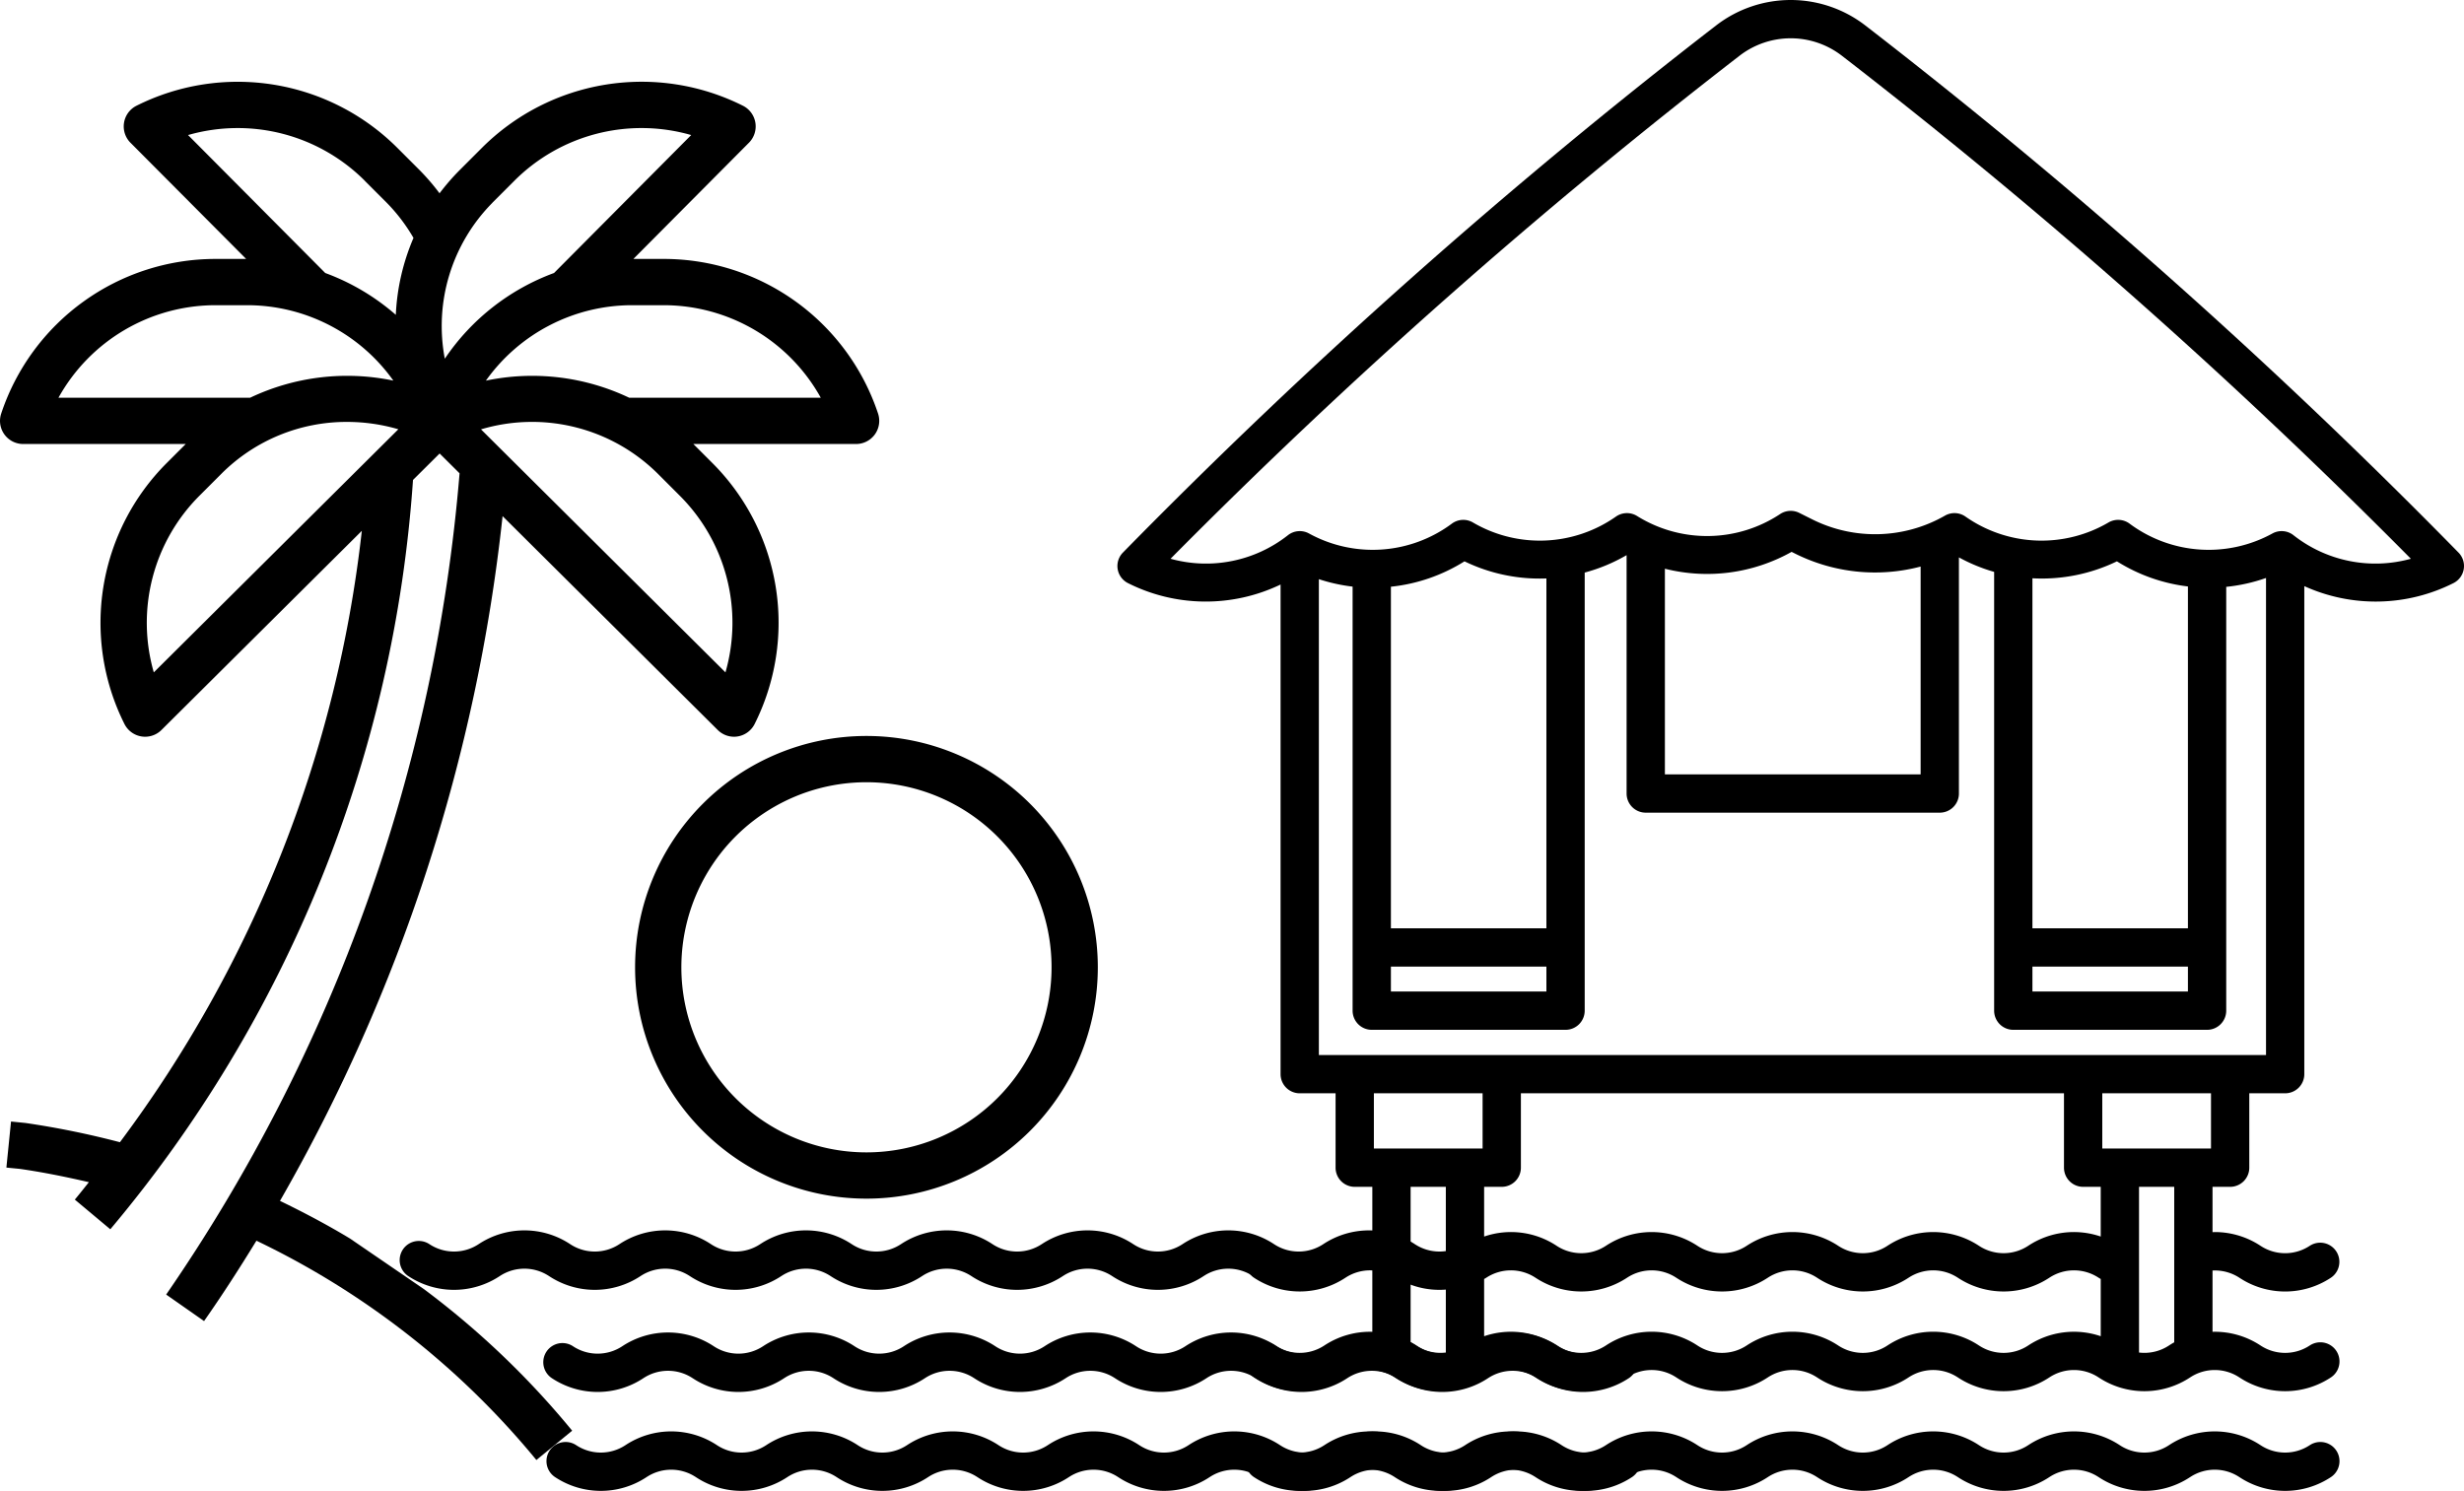<svg xmlns="http://www.w3.org/2000/svg" viewBox="0 0 772.085 467.225"><title>νεο κααυ</title><path d="M473.502,916.144a72.498,72.498,0,1,0,72.5-72.497A72.5,72.5,0,0,0,473.502,916.144Zm72.5-57.999a57.999,57.999,0,1,1-57.999,57.999A57.998,57.998,0,0,1,546.001,858.146Z" transform="translate(-274.5 -613)"/><path d="M362.231,989.347a549.084,549.084,0,0,0,69.75-214.595l67.425,67.025a7.238,7.238,0,0,0,5.075,2.109,6.853,6.853,0,0,0,1.173-.094A7.237,7.237,0,0,0,510.968,839.878a70.776,70.776,0,0,0-13.281-81.801l-5.929-5.931h50.994a7.255,7.255,0,0,0,6.882-9.547,70.785,70.785,0,0,0-67.238-48.452h-9.424l36.206-36.417a7.251,7.251,0,0,0-1.898-11.6,70.801,70.801,0,0,0-81.844,13.276l-6.923,6.923a70.912,70.912,0,0,0-6.285,7.251,69.667,69.667,0,0,0-6.23-7.251l-6.923-6.923A70.767,70.767,0,0,0,317.282,646.131a7.247,7.247,0,0,0-1.898,11.6l36.247,36.417h-9.517a70.782,70.782,0,0,0-67.238,48.452,7.253,7.253,0,0,0,6.882,9.547h50.944l-5.929,5.931A70.781,70.781,0,0,0,313.489,839.878a7.248,7.248,0,0,0,5.314,3.913,6.887,6.887,0,0,0,1.176.094,7.24,7.24,0,0,0,5.11-2.109l62.787-62.415a392.945,392.945,0,0,1-75.799,191.6,270.522,270.522,0,0,0-29.593-6.031l-4.53-.456L276.502,978.908l4.226.412c7.251,1.038,14.454,2.504,21.62,4.162-1.451,1.819-2.901,3.668-4.402,5.461l11.12,9.301a408.171,408.171,0,0,0,94.845-234.832l8.344-8.292,6.247,6.212a530.075,530.075,0,0,1-91.935,257.37l11.875,8.309c5.7-8.137,11.138-16.581,16.408-25.185a257.146,257.146,0,0,1,87.723,68.727l11.214-9.187A265.406,265.406,0,0,0,407.337,1017l-23.173-15.858C377.056,996.852,369.721,992.965,362.231,989.347Zm139.589-165.631L425.219,747.557a55.922,55.922,0,0,1,55.346,13.846l6.923,6.926A56.289,56.289,0,0,1,501.819,823.716Zm29.871-86.068H471.662a70.705,70.705,0,0,0-44.907-5.358A56.222,56.222,0,0,1,472.583,708.648h9.786A56.291,56.291,0,0,1,531.69,737.648ZM428.74,676.581l6.926-6.923a56.33,56.33,0,0,1,55.416-14.334L448.105,698.555a70.712,70.712,0,0,0-34.226,26.861A54.876,54.876,0,0,1,428.764,676.581Zm-39.938-6.923,6.923,6.923a55.024,55.024,0,0,1,8.339,10.983,68.978,68.978,0,0,0-5.54,24.1A70.721,70.721,0,0,0,376.413,698.555l-42.986-43.231A56.306,56.306,0,0,1,388.823,669.658Zm-46.712,38.99h9.789a56.237,56.237,0,0,1,45.875,23.632,70.736,70.736,0,0,0-44.884,5.367H292.819a56.297,56.297,0,0,1,49.294-28.999ZM322.69,823.716a56.29,56.29,0,0,1,14.334-55.387l6.923-6.926a55.412,55.412,0,0,1,39.309-16.18,57.34,57.34,0,0,1,16.066,2.305Z" transform="translate(-274.5 -613)"/><path d="M1044.875,786.184A1811.547,1811.547,0,0,0,859.007,620.992a38.237,38.237,0,0,0-46.789,0A1811.511,1811.511,0,0,0,626.35,786.184a6.001,6.001,0,0,0,1.576,9.548,54.202,54.202,0,0,0,47.836.454V949.627a6.001,6.001,0,0,0,6,6h11.237v23.315a6.001,6.001,0,0,0,6,6h5.513v14.204c-.234-.006-.466-.03-.7-.03a25.994,25.994,0,0,0-14.335,4.304,14.022,14.022,0,0,1-15.429,0,6,6,0,0,0-6.62,10.008,26.022,26.022,0,0,0,28.658.007,14.014,14.014,0,0,1,7.726-2.32c.235,0,.467.018.7.03v19.228a25.975,25.975,0,0,0-15.025,4.285,14.003,14.003,0,0,1-15.445,0,6,6,0,1,0-6.611,10.015,25.984,25.984,0,0,0,28.666,0,14.001,14.001,0,0,1,15.445,0,25.986,25.986,0,0,0,28.666,0,14.001,14.001,0,0,1,15.445,0,25.986,25.986,0,0,0,28.666,0,13.999,13.999,0,0,1,15.445,0,25.988,25.988,0,0,0,28.666,0,14.004,14.004,0,0,1,15.446,0,25.984,25.984,0,0,0,28.666,0,14.001,14.001,0,0,1,15.445,0,25.985,25.985,0,0,0,28.666.001,14.001,14.001,0,0,1,15.445,0,25.986,25.986,0,0,0,28.666,0,13.999,13.999,0,0,1,15.445,0,25.988,25.988,0,0,0,28.666,0,6,6,0,1,0-6.611-10.015,14.003,14.003,0,0,1-15.445,0,25.967,25.967,0,0,0-15.033-4.284v-19.207a14.119,14.119,0,0,1,8.418,2.263,25.984,25.984,0,0,0,28.673,0,6,6,0,0,0-6.613-10.013,13.999,13.999,0,0,1-15.454-.005,25.982,25.982,0,0,0-14.324-4.297c-.235,0-.467.024-.701.03V984.942h5.521a6.001,6.001,0,0,0,6-6V955.627h11.24a6.001,6.001,0,0,0,6-6V796.688a54.164,54.164,0,0,0,46.752-.957,6,6,0,0,0,1.577-9.547ZM739.066,955.627v17.315H704.999V955.627Zm182.174,0v23.315a6.001,6.001,0,0,0,6,6h5.513v15.579a25.923,25.923,0,0,0-22.72,2.9,14.022,14.022,0,0,1-15.44-.007,26.04,26.04,0,0,0-28.661.002,14.022,14.022,0,0,1-15.455-.007,26.041,26.041,0,0,0-28.662.012,14.039,14.039,0,0,1-15.45-.007,26.025,26.025,0,0,0-28.652.002,14.039,14.039,0,0,1-15.458-.002,25.909,25.909,0,0,0-22.709-2.891V984.942h5.521a6.001,6.001,0,0,0,6-6V955.627H921.24ZM718.152,1034.66q-.805-.533-1.641-.998V984.943h11.034v51.931A13.999,13.999,0,0,1,718.152,1034.66Zm191.89,0a14.003,14.003,0,0,1-15.445,0,25.988,25.988,0,0,0-28.666,0,14.003,14.003,0,0,1-15.445,0,25.988,25.988,0,0,0-28.666,0,14.003,14.003,0,0,1-15.445,0,25.988,25.988,0,0,0-28.666,0,14.003,14.003,0,0,1-15.445,0,25.97,25.97,0,0,0-22.718-2.901v-17.927c.217-.135.45-.254.66-.394a14.022,14.022,0,0,1,15.44-.007,26.041,26.041,0,0,0,28.662.012,14.022,14.022,0,0,1,15.455-.007,26.04,26.04,0,0,0,28.661.002,14.039,14.039,0,0,1,15.458-.002,26.026,26.026,0,0,0,28.645.007,14.04,14.04,0,0,1,15.458-.012,26.024,26.024,0,0,0,28.659.007,14.041,14.041,0,0,1,15.433-.019c.216.144.456.267.678.405v17.933A25.973,25.973,0,0,0,910.042,1034.66Zm45.745-.993q-.83.465-1.633.993a13.997,13.997,0,0,1-9.401,2.214v-51.93h11.034Zm11.52-60.724H933.24V955.628h34.067ZM687.762,943.627V794.505a53.871,53.871,0,0,0,10.573,2.336V929.735a6.001,6.001,0,0,0,6,6H765.06a6.001,6.001,0,0,0,6-6V792.439a53.59,53.59,0,0,0,13.127-5.464v74.707a6.001,6.001,0,0,0,6,6h92.134a6.001,6.001,0,0,0,6-6v-74a53.594,53.594,0,0,0,11.034,4.543v137.51a6.001,6.001,0,0,0,6,6H966.08a6.001,6.001,0,0,0,6-6V796.914a53.889,53.889,0,0,0,12.468-2.78V943.628H687.762Zm22.573-27.703H759.06v7.811H710.335Zm48.725-12H710.335V796.875a53.88,53.88,0,0,0,23.059-7.959,53.948,53.948,0,0,0,25.666,5.362ZM796.187,791.23a54.112,54.112,0,0,0,39.707-5.281l1.07.535a55.986,55.986,0,0,0,39.357,4.07v65.128H796.187V791.23ZM911.354,915.924h48.725v7.811H911.354Zm48.725-12H911.354V794.228a53.962,53.962,0,0,0,26.477-5.313,53.872,53.872,0,0,0,22.248,7.879v107.13Zm33.053-123.212a5.999,5.999,0,0,0-6.548-.541,41.519,41.519,0,0,1-44.811-3.083,5.999,5.999,0,0,0-6.563-.361,41.483,41.483,0,0,1-44.857-1.85,5.999,5.999,0,0,0-6.4-.282,44.033,44.033,0,0,1-41.622,1.155l-4.035-2.017a5.999,5.999,0,0,0-5.97.347,41.467,41.467,0,0,1-44.881.616,6.002,6.002,0,0,0-6.572.181,41.487,41.487,0,0,1-44.857,1.85,6.001,6.001,0,0,0-6.563.361,41.523,41.523,0,0,1-44.811,3.083,5.997,5.997,0,0,0-6.548.541,41.507,41.507,0,0,1-36.805,7.398A1801.91,1801.91,0,0,1,819.561,630.483a26.237,26.237,0,0,1,32.104,0,1802.092,1802.092,0,0,1,178.274,157.628A41.516,41.516,0,0,1,993.132,780.712Z" transform="translate(-274.5 -613)"/><path d="M998.265,1065.899a14.003,14.003,0,0,1-15.445,0,25.992,25.992,0,0,0-28.666,0,14.001,14.001,0,0,1-15.446,0,25.988,25.988,0,0,0-28.666,0,14.003,14.003,0,0,1-15.445,0,25.988,25.988,0,0,0-28.666,0,14.003,14.003,0,0,1-15.445,0,25.988,25.988,0,0,0-28.666,0,14.003,14.003,0,0,1-15.445,0,25.988,25.988,0,0,0-28.666,0,14.003,14.003,0,0,1-15.445,0,25.99,25.99,0,0,0-28.666,0,13.999,13.999,0,0,1-15.445,0,25.988,25.988,0,0,0-28.666,0,14.003,14.003,0,0,1-15.445,0,6,6,0,1,0-6.611,10.015,25.984,25.984,0,0,0,28.666,0,14.001,14.001,0,0,1,15.445,0,25.986,25.986,0,0,0,28.666,0,14.001,14.001,0,0,1,15.445,0,25.986,25.986,0,0,0,28.666,0,13.999,13.999,0,0,1,15.445,0,25.988,25.988,0,0,0,28.666,0,14.004,14.004,0,0,1,15.446,0,25.984,25.984,0,0,0,28.666,0,14.001,14.001,0,0,1,15.445,0,25.985,25.985,0,0,0,28.666.001,14.001,14.001,0,0,1,15.445,0,25.986,25.986,0,0,0,28.666,0,13.999,13.999,0,0,1,15.445,0,25.988,25.988,0,0,0,28.666,0,6,6,0,0,0-6.61-10.016Z" transform="translate(-274.5 -613)"/><path d="M733.265,1002.899a14.003,14.003,0,0,1-15.445,0,25.992,25.992,0,0,0-28.666,0,14.001,14.001,0,0,1-15.446,0,25.988,25.988,0,0,0-28.666,0,14.003,14.003,0,0,1-15.445,0,25.988,25.988,0,0,0-28.666,0,14.003,14.003,0,0,1-15.445,0,25.988,25.988,0,0,0-28.666,0,14.003,14.003,0,0,1-15.445,0,25.988,25.988,0,0,0-28.666,0,14.003,14.003,0,0,1-15.445,0,25.99,25.99,0,0,0-28.666,0,13.999,13.999,0,0,1-15.445,0,25.988,25.988,0,0,0-28.666,0,14.003,14.003,0,0,1-15.445,0,6,6,0,1,0-6.611,10.015,25.984,25.984,0,0,0,28.666,0,14.001,14.001,0,0,1,15.445,0,25.986,25.986,0,0,0,28.666,0,14.001,14.001,0,0,1,15.445,0,25.986,25.986,0,0,0,28.666,0,13.999,13.999,0,0,1,15.445,0,25.988,25.988,0,0,0,28.666,0,14.004,14.004,0,0,1,15.446,0,25.984,25.984,0,0,0,28.666,0,14.001,14.001,0,0,1,15.445,0,25.985,25.985,0,0,0,28.666.001,14.001,14.001,0,0,1,15.445,0,25.986,25.986,0,0,0,28.666,0,13.999,13.999,0,0,1,15.445,0,25.988,25.988,0,0,0,28.666,0,6,6,0,0,0-6.61-10.016Z" transform="translate(-274.5 -613)"/><path d="M779.265,1065.899a14.003,14.003,0,0,1-15.445,0,25.992,25.992,0,0,0-28.666,0,14.001,14.001,0,0,1-15.446,0,25.988,25.988,0,0,0-28.666,0,14.003,14.003,0,0,1-15.445,0,25.988,25.988,0,0,0-28.666,0,14.003,14.003,0,0,1-15.445,0,25.988,25.988,0,0,0-28.666,0,14.003,14.003,0,0,1-15.445,0,25.988,25.988,0,0,0-28.666,0,14.003,14.003,0,0,1-15.445,0,25.99,25.99,0,0,0-28.666,0,13.999,13.999,0,0,1-15.445,0,25.988,25.988,0,0,0-28.666,0,14.003,14.003,0,0,1-15.445,0,6,6,0,1,0-6.611,10.015,25.984,25.984,0,0,0,28.666,0,14.001,14.001,0,0,1,15.445,0,25.986,25.986,0,0,0,28.666,0,14.001,14.001,0,0,1,15.445,0,25.986,25.986,0,0,0,28.666,0,13.999,13.999,0,0,1,15.445,0,25.988,25.988,0,0,0,28.666,0,14.004,14.004,0,0,1,15.446,0,25.984,25.984,0,0,0,28.666,0,14.001,14.001,0,0,1,15.445,0,25.985,25.985,0,0,0,28.666.001,14.001,14.001,0,0,1,15.445,0,25.986,25.986,0,0,0,28.666,0,13.999,13.999,0,0,1,15.445,0,25.988,25.988,0,0,0,28.666,0,6,6,0,0,0-6.61-10.016Z" transform="translate(-274.5 -613)"/><path d="M778.265,1034.899a14.003,14.003,0,0,1-15.445,0,25.992,25.992,0,0,0-28.666,0,14.001,14.001,0,0,1-15.446,0,25.988,25.988,0,0,0-28.666,0,14.003,14.003,0,0,1-15.445,0,25.988,25.988,0,0,0-28.666,0,14.003,14.003,0,0,1-15.445,0,25.988,25.988,0,0,0-28.666,0,14.003,14.003,0,0,1-15.445,0,25.988,25.988,0,0,0-28.666,0,14.003,14.003,0,0,1-15.445,0,25.99,25.99,0,0,0-28.666,0,13.999,13.999,0,0,1-15.445,0,25.988,25.988,0,0,0-28.666,0,14.003,14.003,0,0,1-15.445,0,6,6,0,1,0-6.611,10.015,25.984,25.984,0,0,0,28.666,0,14.001,14.001,0,0,1,15.445,0,25.986,25.986,0,0,0,28.666,0,14.001,14.001,0,0,1,15.445,0,25.986,25.986,0,0,0,28.666,0,13.999,13.999,0,0,1,15.445,0,25.988,25.988,0,0,0,28.666,0,14.004,14.004,0,0,1,15.446,0,25.984,25.984,0,0,0,28.666,0,14.001,14.001,0,0,1,15.445,0,25.985,25.985,0,0,0,28.666.001,14.001,14.001,0,0,1,15.445,0,25.986,25.986,0,0,0,28.666,0,13.999,13.999,0,0,1,15.445,0,25.988,25.988,0,0,0,28.666,0,6,6,0,0,0-6.61-10.016Z" transform="translate(-274.5 -613)"/></svg>